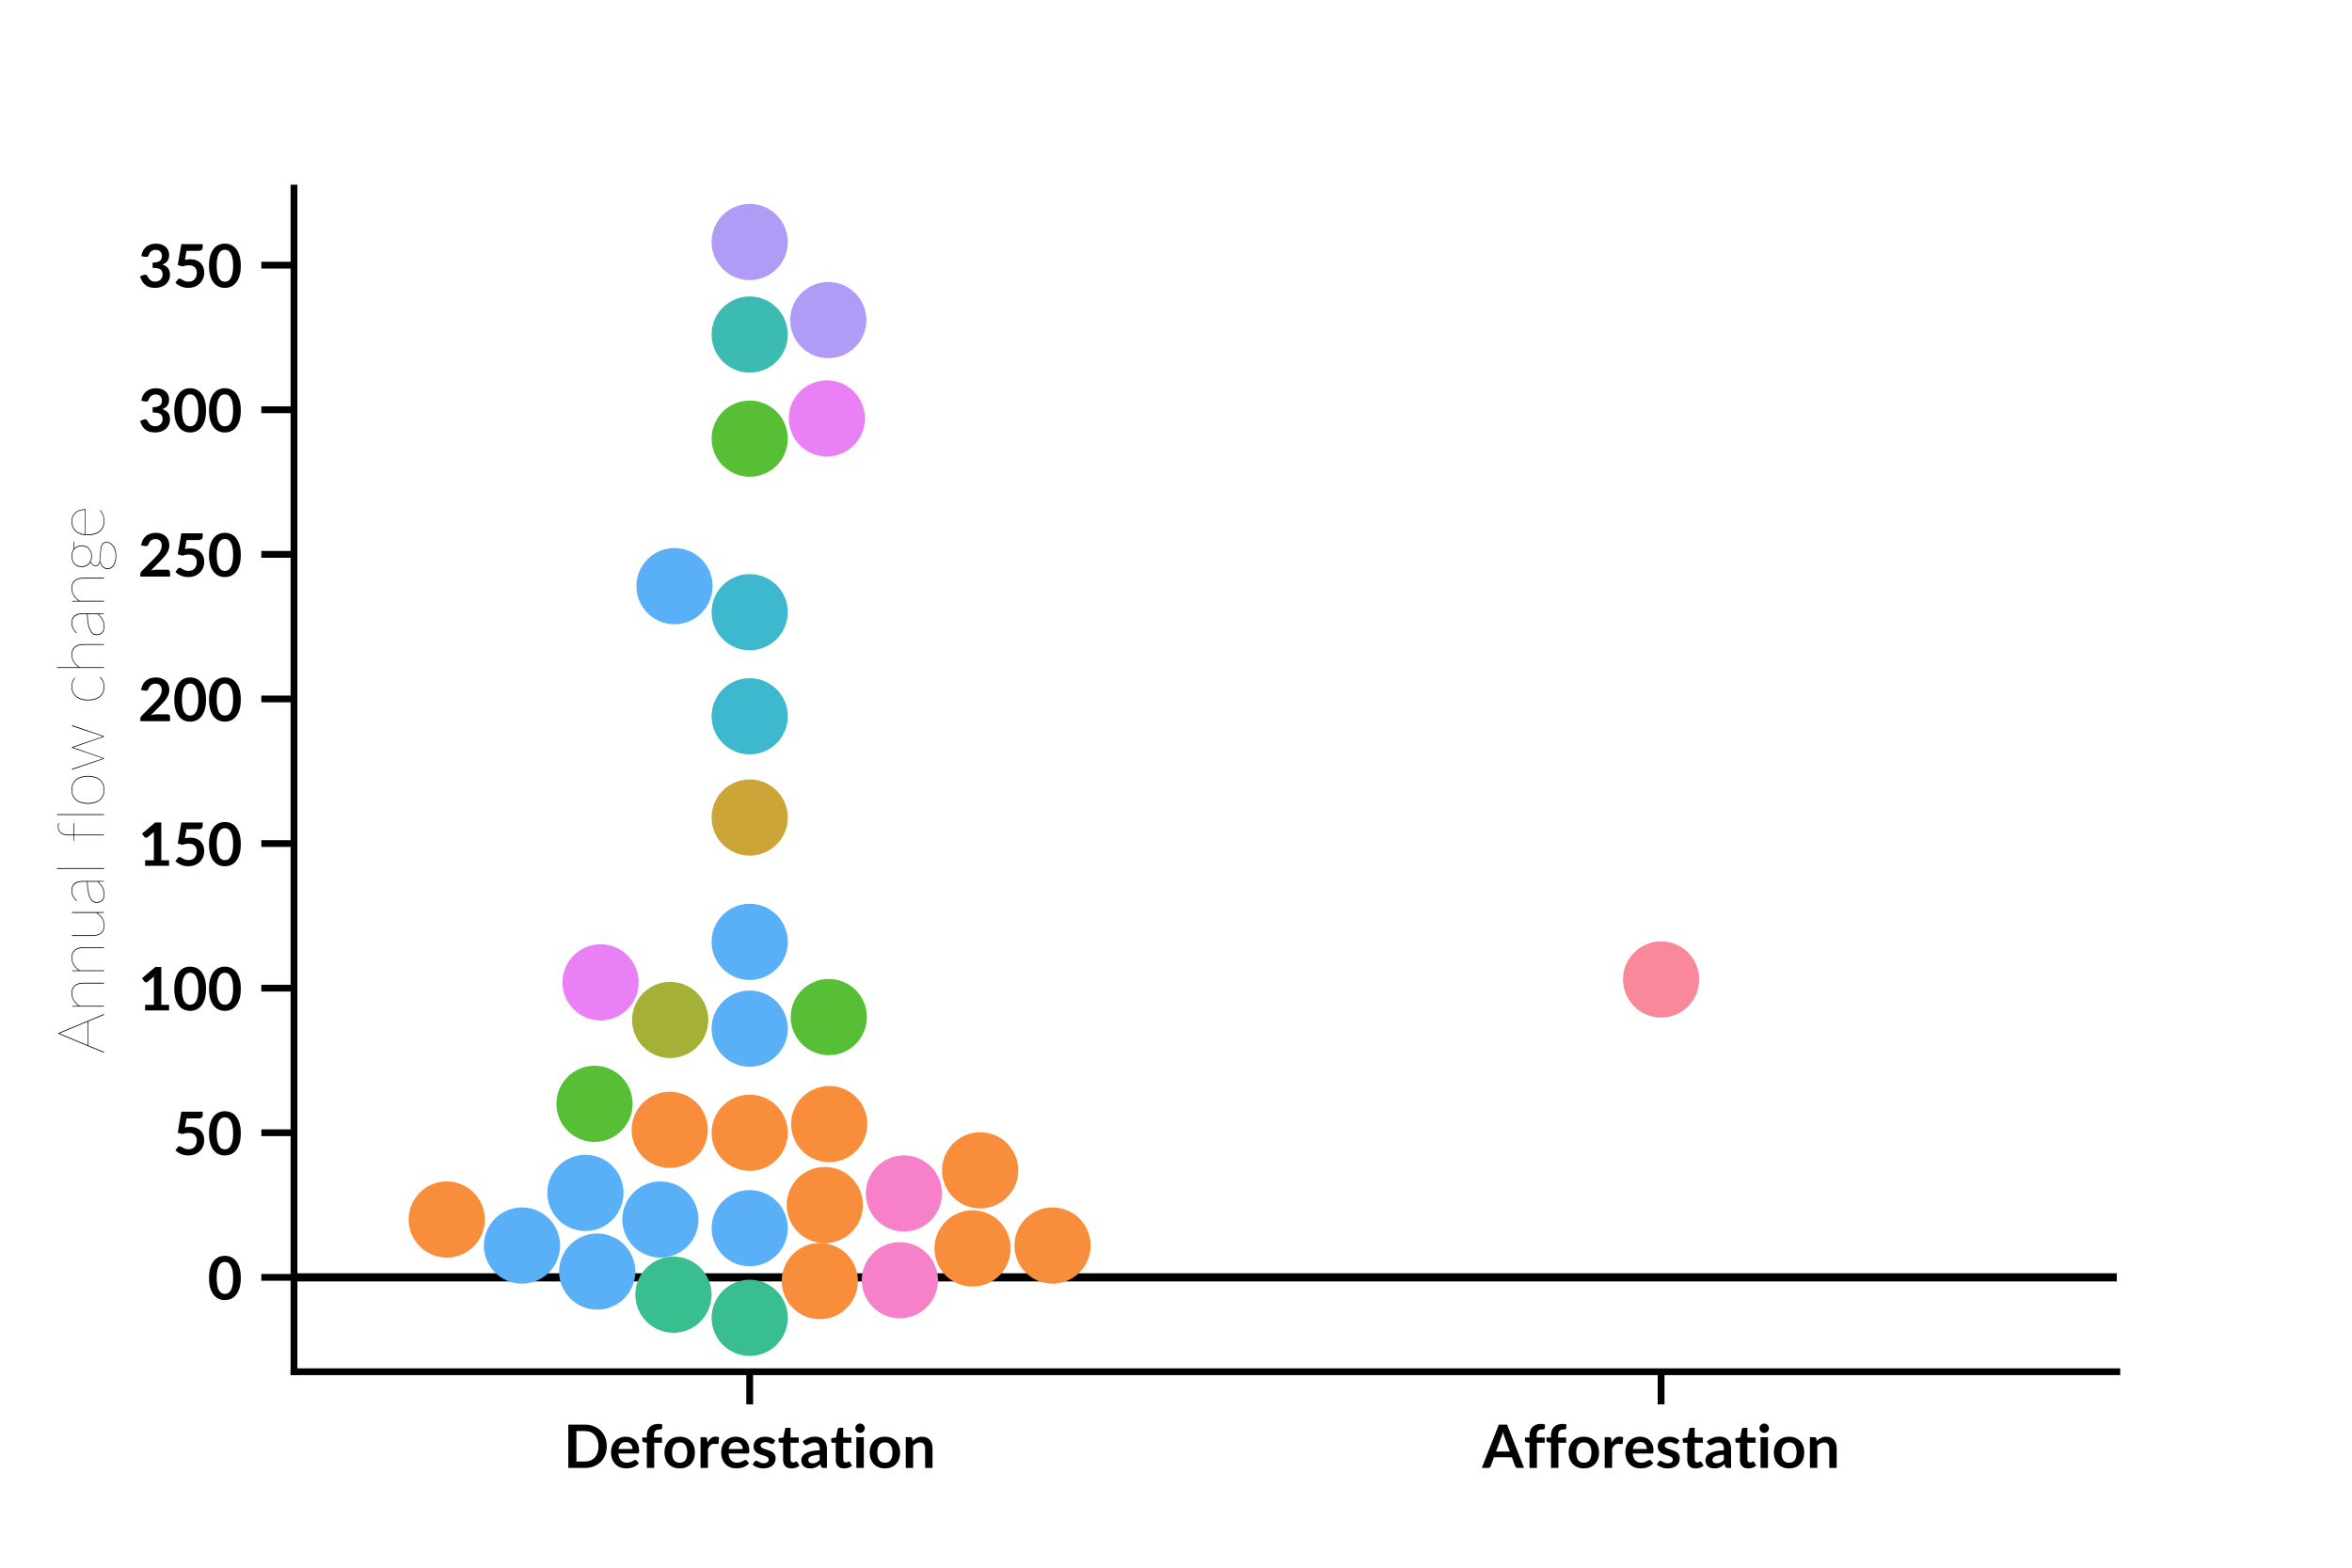 <?xml version="1.0" encoding="utf-8" standalone="no"?>
<!DOCTYPE svg PUBLIC "-//W3C//DTD SVG 1.1//EN"
  "http://www.w3.org/Graphics/SVG/1.1/DTD/svg11.dtd">
<!-- Created with matplotlib (http://matplotlib.org/) -->
<svg height="288pt" version="1.1" viewBox="0 0 432 288" width="432pt" xmlns="http://www.w3.org/2000/svg" xmlns:xlink="http://www.w3.org/1999/xlink">
 <defs>
  <style type="text/css">
*{stroke-linecap:butt;stroke-linejoin:round;}
  </style>
 </defs>
 <g id="figure_1">
  <g id="patch_1">
   <path d="M 0 288 
L 432 288 
L 432 0 
L 0 0 
z
" style="fill:#ffffff;"/>
  </g>
  <g id="axes_1">
   <g id="patch_2">
    <path d="M 54 252 
L 388.8 252 
L 388.8 34.56 
L 54 34.56 
z
" style="fill:#ffffff;"/>
   </g>
   <g id="PathCollection_1"/>
   <g id="PathCollection_2"/>
   <g id="PathCollection_3"/>
   <g id="PathCollection_4"/>
   <g id="PathCollection_5"/>
   <g id="PathCollection_6"/>
   <g id="PathCollection_7"/>
   <g id="PathCollection_8"/>
   <g id="PathCollection_9"/>
   <g id="PathCollection_10"/>
   <g id="PathCollection_11"/>
   <g id="PathCollection_12"/>
   <g id="matplotlib.axis_1">
    <g id="xtick_1">
     <g id="line2d_1">
      <defs>
       <path d="M 0 0 
L 0 6 
" id="m988a257291" style="stroke:#000000;stroke-width:1.25;"/>
      </defs>
      <g>
       <use style="stroke:#000000;stroke-width:1.25;" x="137.7" xlink:href="#m988a257291" y="252"/>
      </g>
     </g>
     <g id="text_1">
      <!-- Deforestation -->
      <defs>
       <path d="M 72.25 36.156 
Q 72.25 28.203 69.594 21.547 
Q 66.953 14.906 62.141 10.094 
Q 57.344 5.297 50.594 2.641 
Q 43.844 0 35.594 0 
L 8.047 0 
L 8.047 72.297 
L 35.594 72.297 
Q 43.844 72.297 50.594 69.625 
Q 57.344 66.953 62.141 62.172 
Q 66.953 57.406 69.594 50.75 
Q 72.25 44.094 72.25 36.156 
z
M 58.453 36.156 
Q 58.453 42.094 56.875 46.812 
Q 55.297 51.547 52.312 54.812 
Q 49.344 58.094 45.125 59.844 
Q 40.906 61.594 35.594 61.594 
L 21.547 61.594 
L 21.547 10.703 
L 35.594 10.703 
Q 40.906 10.703 45.125 12.453 
Q 49.344 14.203 52.312 17.469 
Q 55.297 20.75 56.875 25.469 
Q 58.453 30.203 58.453 36.156 
z
" id="Lato-Bold-44"/>
       <path d="M 27.953 52.094 
Q 32.797 52.094 36.891 50.547 
Q 41 49 43.953 46.016 
Q 46.906 43.047 48.578 38.719 
Q 50.25 34.406 50.25 28.844 
Q 50.25 26.047 49.641 25.062 
Q 49.047 24.094 47.344 24.094 
L 15.594 24.094 
Q 15.906 20.156 17 17.281 
Q 18.094 14.406 19.891 12.531 
Q 21.703 10.656 24.172 9.719 
Q 26.656 8.797 29.656 8.797 
Q 32.656 8.797 34.828 9.5 
Q 37 10.203 38.625 11.047 
Q 40.25 11.906 41.469 12.594 
Q 42.703 13.297 43.844 13.297 
Q 45.406 13.297 46.156 12.156 
L 49.703 7.656 
Q 47.656 5.25 45.094 3.625 
Q 42.547 2 39.766 1.016 
Q 37 0.047 34.125 -0.344 
Q 31.25 -0.75 28.547 -0.75 
Q 23.203 -0.75 18.594 1.016 
Q 14 2.797 10.594 6.266 
Q 7.203 9.75 5.25 14.875 
Q 3.297 20 3.297 26.75 
Q 3.297 32 5 36.625 
Q 6.703 41.25 9.875 44.672 
Q 13.047 48.094 17.625 50.094 
Q 22.203 52.094 27.953 52.094 
z
M 28.203 43.25 
Q 22.797 43.25 19.75 40.203 
Q 16.703 37.156 15.844 31.547 
L 39.156 31.547 
Q 39.156 33.953 38.469 36.078 
Q 37.797 38.203 36.438 39.797 
Q 35.094 41.406 33.016 42.328 
Q 30.953 43.25 28.203 43.25 
z
" id="Lato-Bold-65"/>
       <path d="M 9.703 0 
L 9.703 42 
L 5.25 42.703 
Q 3.797 43 2.922 43.719 
Q 2.047 44.453 2.047 45.797 
L 2.047 50.844 
L 9.703 50.844 
L 9.703 54.656 
Q 9.703 59.047 11.016 62.547 
Q 12.344 66.047 14.812 68.5 
Q 17.297 70.953 20.844 72.25 
Q 24.406 73.547 28.844 73.547 
Q 32.406 73.547 35.453 72.594 
L 35.203 66.406 
Q 35.156 65.703 34.797 65.266 
Q 34.453 64.844 33.875 64.625 
Q 33.297 64.406 32.547 64.328 
Q 31.797 64.25 30.953 64.25 
Q 28.75 64.25 27.016 63.766 
Q 25.297 63.297 24.094 62.125 
Q 22.906 60.953 22.281 59.016 
Q 21.656 57.094 21.656 54.25 
L 21.656 50.844 
L 35 50.844 
L 35 42.047 
L 22.047 42.047 
L 22.047 0 
z
" id="Lato-Bold-66"/>
       <path d="M 28.797 52.094 
Q 34.5 52.094 39.172 50.25 
Q 43.844 48.406 47.172 45 
Q 50.5 41.594 52.297 36.688 
Q 54.094 31.797 54.094 25.75 
Q 54.094 19.656 52.297 14.75 
Q 50.5 9.844 47.172 6.391 
Q 43.844 2.953 39.172 1.094 
Q 34.5 -0.75 28.797 -0.75 
Q 23.047 -0.75 18.344 1.094 
Q 13.656 2.953 10.328 6.391 
Q 7 9.844 5.172 14.75 
Q 3.344 19.656 3.344 25.75 
Q 3.344 31.797 5.172 36.688 
Q 7 41.594 10.328 45 
Q 13.656 48.406 18.344 50.25 
Q 23.047 52.094 28.797 52.094 
z
M 28.797 8.75 
Q 35.203 8.75 38.266 13.047 
Q 41.344 17.344 41.344 25.656 
Q 41.344 33.953 38.266 38.297 
Q 35.203 42.656 28.797 42.656 
Q 22.297 42.656 19.172 38.281 
Q 16.047 33.906 16.047 25.656 
Q 16.047 17.406 19.172 13.078 
Q 22.297 8.75 28.797 8.75 
z
" id="Lato-Bold-6f"/>
       <path d="M 6.094 0 
L 6.094 51.297 
L 13.344 51.297 
Q 15.25 51.297 16 50.625 
Q 16.75 49.953 17 48.203 
L 17.703 42.406 
Q 20.156 47 23.453 49.625 
Q 26.75 52.25 31.25 52.25 
Q 34.797 52.25 36.953 50.703 
L 36.156 41.453 
Q 35.906 40.547 35.422 40.172 
Q 34.953 39.797 34.156 39.797 
Q 33.406 39.797 31.922 40.047 
Q 30.453 40.297 29.047 40.297 
Q 27 40.297 25.391 39.688 
Q 23.797 39.094 22.516 37.969 
Q 21.25 36.844 20.266 35.25 
Q 19.297 33.656 18.453 31.594 
L 18.453 0 
z
" id="Lato-Bold-72"/>
       <path d="M 37.406 41.297 
Q 36.906 40.5 36.344 40.172 
Q 35.797 39.844 34.953 39.844 
Q 34.047 39.844 33.016 40.344 
Q 32 40.844 30.641 41.469 
Q 29.297 42.094 27.562 42.594 
Q 25.844 43.094 23.5 43.094 
Q 19.844 43.094 17.766 41.547 
Q 15.703 40 15.703 37.5 
Q 15.703 35.844 16.766 34.719 
Q 17.844 33.594 19.625 32.75 
Q 21.406 31.906 23.656 31.219 
Q 25.906 30.547 28.219 29.75 
Q 30.547 28.953 32.797 27.922 
Q 35.047 26.906 36.812 25.328 
Q 38.594 23.75 39.672 21.547 
Q 40.75 19.344 40.75 16.25 
Q 40.75 12.547 39.422 9.422 
Q 38.094 6.297 35.5 4.016 
Q 32.906 1.75 29.078 0.469 
Q 25.25 -0.797 20.25 -0.797 
Q 17.594 -0.797 15.062 -0.312 
Q 12.547 0.156 10.219 1 
Q 7.906 1.844 5.922 3 
Q 3.953 4.156 2.453 5.5 
L 5.297 10.203 
Q 5.844 11.047 6.594 11.5 
Q 7.344 11.953 8.5 11.953 
Q 9.656 11.953 10.672 11.297 
Q 11.703 10.656 13.047 9.906 
Q 14.406 9.156 16.219 8.5 
Q 18.047 7.844 20.844 7.844 
Q 23.047 7.844 24.625 8.375 
Q 26.203 8.906 27.219 9.75 
Q 28.25 10.594 28.719 11.719 
Q 29.203 12.844 29.203 14.047 
Q 29.203 15.844 28.125 17 
Q 27.047 18.156 25.266 19 
Q 23.5 19.844 21.219 20.516 
Q 18.953 21.203 16.578 22 
Q 14.203 22.797 11.922 23.875 
Q 9.656 24.953 7.875 26.594 
Q 6.094 28.25 5.016 30.641 
Q 3.953 33.047 3.953 36.453 
Q 3.953 39.594 5.203 42.438 
Q 6.453 45.297 8.875 47.422 
Q 11.297 49.547 14.922 50.812 
Q 18.547 52.094 23.297 52.094 
Q 28.594 52.094 32.938 50.344 
Q 37.297 48.594 40.203 45.75 
z
" id="Lato-Bold-73"/>
       <path d="M 23.203 -0.797 
Q 16.5 -0.797 12.922 2.969 
Q 9.344 6.75 9.344 13.406 
L 9.344 42.047 
L 4.094 42.047 
Q 3.094 42.047 2.391 42.688 
Q 1.703 43.344 1.703 44.656 
L 1.703 49.547 
L 9.953 50.906 
L 12.547 64.906 
Q 12.797 65.906 13.5 66.453 
Q 14.203 67 15.297 67 
L 21.703 67 
L 21.703 50.844 
L 35.406 50.844 
L 35.406 42.047 
L 21.703 42.047 
L 21.703 14.25 
Q 21.703 11.844 22.875 10.5 
Q 24.047 9.156 26.094 9.156 
Q 27.25 9.156 28.016 9.422 
Q 28.797 9.703 29.375 10 
Q 29.953 10.297 30.391 10.562 
Q 30.844 10.844 31.297 10.844 
Q 31.844 10.844 32.188 10.562 
Q 32.547 10.297 32.953 9.75 
L 36.656 3.75 
Q 33.953 1.5 30.453 0.344 
Q 26.953 -0.797 23.203 -0.797 
z
" id="Lato-Bold-74"/>
       <path d="M 39.656 0 
Q 37.906 0 36.953 0.516 
Q 36 1.047 35.453 2.656 
L 34.344 6.297 
Q 32.406 4.547 30.547 3.219 
Q 28.703 1.906 26.703 1 
Q 24.703 0.094 22.422 -0.344 
Q 20.156 -0.797 17.406 -0.797 
Q 14.156 -0.797 11.406 0.078 
Q 8.656 0.953 6.656 2.703 
Q 4.656 4.453 3.547 7.047 
Q 2.453 9.656 2.453 13.094 
Q 2.453 16 3.969 18.828 
Q 5.5 21.656 9.047 23.922 
Q 12.594 26.203 18.5 27.703 
Q 24.406 29.203 33.203 29.406 
L 33.203 32.406 
Q 33.203 37.547 31 40.016 
Q 28.797 42.5 24.656 42.5 
Q 21.656 42.5 19.672 41.797 
Q 17.703 41.094 16.203 40.219 
Q 14.703 39.344 13.469 38.641 
Q 12.25 37.953 10.75 37.953 
Q 9.453 37.953 8.547 38.625 
Q 7.656 39.297 7.094 40.203 
L 4.906 44.156 
Q 13.75 52.25 26.203 52.25 
Q 30.703 52.25 34.25 50.766 
Q 37.797 49.297 40.25 46.672 
Q 42.703 44.047 43.969 40.391 
Q 45.25 36.75 45.25 32.406 
L 45.25 0 
z
M 21.203 7.703 
Q 25 7.703 27.766 9.078 
Q 30.547 10.453 33.203 13.25 
L 33.203 21.906 
Q 27.797 21.656 24.172 20.969 
Q 20.547 20.297 18.344 19.25 
Q 16.156 18.203 15.203 16.797 
Q 14.25 15.406 14.25 13.75 
Q 14.25 10.5 16.172 9.094 
Q 18.094 7.703 21.203 7.703 
z
" id="Lato-Bold-61"/>
       <path d="M 18.906 51.297 
L 18.906 0 
L 6.5 0 
L 6.5 51.297 
z
M 20.594 66.25 
Q 20.594 64.656 19.938 63.25 
Q 19.297 61.844 18.219 60.797 
Q 17.156 59.75 15.703 59.125 
Q 14.25 58.5 12.594 58.5 
Q 11 58.5 9.578 59.125 
Q 8.156 59.75 7.094 60.797 
Q 6.047 61.844 5.422 63.25 
Q 4.797 64.656 4.797 66.25 
Q 4.797 67.906 5.422 69.344 
Q 6.047 70.797 7.094 71.844 
Q 8.156 72.906 9.578 73.531 
Q 11 74.156 12.594 74.156 
Q 14.25 74.156 15.703 73.531 
Q 17.156 72.906 18.219 71.844 
Q 19.297 70.797 19.938 69.344 
Q 20.594 67.906 20.594 66.25 
z
" id="Lato-Bold-69"/>
       <path d="M 6.094 0 
L 6.094 51.297 
L 13.656 51.297 
Q 16.047 51.297 16.797 49.047 
L 17.656 45 
Q 19.203 46.594 20.922 47.891 
Q 22.656 49.203 24.578 50.141 
Q 26.5 51.094 28.703 51.594 
Q 30.906 52.094 33.5 52.094 
Q 37.703 52.094 40.953 50.672 
Q 44.203 49.25 46.375 46.672 
Q 48.547 44.094 49.672 40.516 
Q 50.797 36.953 50.797 32.656 
L 50.797 0 
L 38.453 0 
L 38.453 32.656 
Q 38.453 37.344 36.297 39.922 
Q 34.156 42.5 29.75 42.5 
Q 26.547 42.5 23.75 41.047 
Q 20.953 39.594 18.453 37.094 
L 18.453 0 
z
" id="Lato-Bold-6e"/>
      </defs>
      <g transform="translate(103.501 269.673)scale(0.11 -0.11)">
       <use xlink:href="#Lato-Bold-44"/>
       <use x="76.05" xlink:href="#Lato-Bold-65"/>
       <use x="129.45" xlink:href="#Lato-Bold-66"/>
       <use x="165.284" xlink:href="#Lato-Bold-6f"/>
       <use x="222.734" xlink:href="#Lato-Bold-72"/>
       <use x="260.019" xlink:href="#Lato-Bold-65"/>
       <use x="313.419" xlink:href="#Lato-Bold-73"/>
       <use x="357.369" xlink:href="#Lato-Bold-74"/>
       <use x="394.569" xlink:href="#Lato-Bold-61"/>
       <use x="445.319" xlink:href="#Lato-Bold-74"/>
       <use x="482.519" xlink:href="#Lato-Bold-69"/>
       <use x="507.919" xlink:href="#Lato-Bold-6f"/>
       <use x="565.369" xlink:href="#Lato-Bold-6e"/>
      </g>
     </g>
    </g>
    <g id="xtick_2">
     <g id="line2d_2">
      <g>
       <use style="stroke:#000000;stroke-width:1.25;" x="305.1" xlink:href="#m988a257291" y="252"/>
      </g>
     </g>
     <g id="text_2">
      <!-- Afforestation -->
      <defs>
       <path d="M 70 0 
L 59.594 0 
Q 57.844 0 56.75 0.875 
Q 55.656 1.75 55.094 3.047 
L 49.703 17.797 
L 19.75 17.797 
L 14.344 3.047 
Q 13.953 1.906 12.797 0.953 
Q 11.656 0 9.953 0 
L -0.547 0 
L 27.906 72.297 
L 41.594 72.297 
z
M 23.203 27.297 
L 46.25 27.297 
L 37.453 51.344 
Q 36.797 52.953 36.094 55.125 
Q 35.406 57.297 34.703 59.844 
Q 34 57.297 33.328 55.094 
Q 32.656 52.906 32 51.25 
z
" id="Lato-Bold-41"/>
      </defs>
      <g transform="translate(272.231 269.673)scale(0.11 -0.11)">
       <use xlink:href="#Lato-Bold-41"/>
       <use x="69.419" xlink:href="#Lato-Bold-66"/>
       <use x="105.269" xlink:href="#Lato-Bold-66"/>
       <use x="141.103" xlink:href="#Lato-Bold-6f"/>
       <use x="198.553" xlink:href="#Lato-Bold-72"/>
       <use x="235.838" xlink:href="#Lato-Bold-65"/>
       <use x="289.238" xlink:href="#Lato-Bold-73"/>
       <use x="333.188" xlink:href="#Lato-Bold-74"/>
       <use x="370.388" xlink:href="#Lato-Bold-61"/>
       <use x="421.138" xlink:href="#Lato-Bold-74"/>
       <use x="458.338" xlink:href="#Lato-Bold-69"/>
       <use x="483.738" xlink:href="#Lato-Bold-6f"/>
       <use x="541.188" xlink:href="#Lato-Bold-6e"/>
      </g>
     </g>
    </g>
   </g>
   <g id="matplotlib.axis_2">
    <g id="ytick_1">
     <g id="line2d_3">
      <defs>
       <path d="M 0 0 
L -6 0 
" id="m9b98031f75" style="stroke:#000000;stroke-width:1.25;"/>
      </defs>
      <g>
       <use style="stroke:#000000;stroke-width:1.25;" x="54" xlink:href="#m9b98031f75" y="234.661"/>
      </g>
     </g>
     <g id="text_3">
      <!-- 0 -->
      <defs>
       <path d="M 55.5 36.156 
Q 55.5 26.703 53.469 19.719 
Q 51.453 12.75 47.875 8.203 
Q 44.297 3.656 39.422 1.422 
Q 34.547 -0.797 28.906 -0.797 
Q 23.25 -0.797 18.422 1.422 
Q 13.594 3.656 10.047 8.203 
Q 6.5 12.75 4.5 19.719 
Q 2.5 26.703 2.5 36.156 
Q 2.5 45.656 4.5 52.594 
Q 6.5 59.547 10.047 64.094 
Q 13.594 68.656 18.422 70.875 
Q 23.25 73.094 28.906 73.094 
Q 34.547 73.094 39.422 70.875 
Q 44.297 68.656 47.875 64.094 
Q 51.453 59.547 53.469 52.594 
Q 55.5 45.656 55.5 36.156 
z
M 42.75 36.156 
Q 42.75 44 41.594 49.141 
Q 40.453 54.297 38.516 57.344 
Q 36.594 60.406 34.094 61.625 
Q 31.594 62.844 28.906 62.844 
Q 26.25 62.844 23.766 61.625 
Q 21.297 60.406 19.391 57.344 
Q 17.5 54.297 16.375 49.141 
Q 15.25 44 15.25 36.156 
Q 15.25 28.297 16.375 23.141 
Q 17.5 18 19.391 14.953 
Q 21.297 11.906 23.766 10.672 
Q 26.25 9.453 28.906 9.453 
Q 31.594 9.453 34.094 10.672 
Q 36.594 11.906 38.516 14.953 
Q 40.453 18 41.594 23.141 
Q 42.75 28.297 42.75 36.156 
z
" id="Lato-Bold-30"/>
      </defs>
      <g transform="translate(38.12 238.748)scale(0.11 -0.11)">
       <use xlink:href="#Lato-Bold-30"/>
      </g>
     </g>
    </g>
    <g id="ytick_2">
     <g id="line2d_4">
      <g>
       <use style="stroke:#000000;stroke-width:1.25;" x="54" xlink:href="#m9b98031f75" y="208.097"/>
      </g>
     </g>
     <g id="text_4">
      <!-- 50 -->
      <defs>
       <path d="M 49.953 67.047 
Q 49.953 64.406 48.297 62.75 
Q 46.656 61.094 42.703 61.094 
L 22.844 61.094 
L 20.25 46 
Q 25.156 47 29.156 47 
Q 34.844 47 39.188 45.297 
Q 43.547 43.594 46.5 40.594 
Q 49.453 37.594 50.953 33.562 
Q 52.453 29.547 52.453 24.906 
Q 52.453 19.156 50.422 14.406 
Q 48.406 9.656 44.797 6.281 
Q 41.203 2.906 36.266 1.047 
Q 31.344 -0.797 25.547 -0.797 
Q 22.156 -0.797 19.094 -0.094 
Q 16.047 0.594 13.375 1.766 
Q 10.703 2.953 8.422 4.469 
Q 6.156 6 4.344 7.703 
L 8.156 12.953 
Q 9.344 14.656 11.297 14.656 
Q 12.547 14.656 13.844 13.844 
Q 15.156 13.047 16.828 12.094 
Q 18.5 11.156 20.766 10.344 
Q 23.047 9.547 26.25 9.547 
Q 29.656 9.547 32.25 10.641 
Q 34.844 11.75 36.562 13.719 
Q 38.297 15.703 39.172 18.422 
Q 40.047 21.156 40.047 24.344 
Q 40.047 30.25 36.625 33.578 
Q 33.203 36.906 26.5 36.906 
Q 21.344 36.906 15.953 35 
L 8.25 37.203 
L 14.25 72.297 
L 49.953 72.297 
z
" id="Lato-Bold-35"/>
      </defs>
      <g transform="translate(31.74 212.183)scale(0.11 -0.11)">
       <use xlink:href="#Lato-Bold-35"/>
       <use x="58" xlink:href="#Lato-Bold-30"/>
      </g>
     </g>
    </g>
    <g id="ytick_3">
     <g id="line2d_5">
      <g>
       <use style="stroke:#000000;stroke-width:1.25;" x="54" xlink:href="#m9b98031f75" y="181.533"/>
      </g>
     </g>
     <g id="text_5">
      <!-- 100 -->
      <defs>
       <path d="M 11.75 9.25 
L 26.406 9.25 
L 26.406 51.406 
Q 26.406 53.844 26.547 56.547 
L 16.156 47.844 
Q 15.25 47.156 14.375 46.969 
Q 13.5 46.797 12.719 46.938 
Q 11.953 47.094 11.344 47.469 
Q 10.75 47.844 10.453 48.297 
L 6.547 53.656 
L 28.594 72.406 
L 38.75 72.406 
L 38.75 9.25 
L 51.75 9.25 
L 51.75 0 
L 11.75 0 
z
" id="Lato-Bold-31"/>
      </defs>
      <g transform="translate(25.36 185.619)scale(0.11 -0.11)">
       <use xlink:href="#Lato-Bold-31"/>
       <use x="58" xlink:href="#Lato-Bold-30"/>
       <use x="116" xlink:href="#Lato-Bold-30"/>
      </g>
     </g>
    </g>
    <g id="ytick_4">
     <g id="line2d_6">
      <g>
       <use style="stroke:#000000;stroke-width:1.25;" x="54" xlink:href="#m9b98031f75" y="154.968"/>
      </g>
     </g>
     <g id="text_6">
      <!-- 150 -->
      <g transform="translate(25.36 159.055)scale(0.11 -0.11)">
       <use xlink:href="#Lato-Bold-31"/>
       <use x="58" xlink:href="#Lato-Bold-35"/>
       <use x="116" xlink:href="#Lato-Bold-30"/>
      </g>
     </g>
    </g>
    <g id="ytick_5">
     <g id="line2d_7">
      <g>
       <use style="stroke:#000000;stroke-width:1.25;" x="54" xlink:href="#m9b98031f75" y="128.404"/>
      </g>
     </g>
     <g id="text_7">
      <!-- 200 -->
      <defs>
       <path d="M 29.703 73.094 
Q 34.703 73.094 38.844 71.625 
Q 43 70.156 45.953 67.453 
Q 48.906 64.75 50.547 60.953 
Q 52.203 57.156 52.203 52.5 
Q 52.203 48.5 51.016 45.094 
Q 49.844 41.703 47.875 38.594 
Q 45.906 35.5 43.25 32.594 
Q 40.594 29.703 37.703 26.703 
L 21.344 10.047 
Q 23.75 10.75 26.078 11.125 
Q 28.406 11.5 30.5 11.5 
L 49.047 11.5 
Q 51.047 11.5 52.219 10.375 
Q 53.406 9.25 53.406 7.406 
L 53.406 0 
L 3.797 0 
L 3.797 4.094 
Q 3.797 5.344 4.312 6.719 
Q 4.844 8.094 6 9.203 
L 27.953 31.203 
Q 30.703 34 32.875 36.547 
Q 35.047 39.094 36.5 41.594 
Q 37.953 44.094 38.719 46.672 
Q 39.5 49.25 39.5 52.094 
Q 39.5 54.703 38.75 56.672 
Q 38 58.656 36.625 60 
Q 35.25 61.344 33.328 62.016 
Q 31.406 62.703 29 62.703 
Q 26.797 62.703 24.922 62.078 
Q 23.047 61.453 21.594 60.328 
Q 20.156 59.203 19.156 57.703 
Q 18.156 56.203 17.656 54.406 
Q 16.797 52.094 15.438 51.344 
Q 14.094 50.594 11.547 51 
L 5.047 52.156 
Q 5.797 57.344 7.938 61.266 
Q 10.094 65.203 13.312 67.828 
Q 16.547 70.453 20.719 71.766 
Q 24.906 73.094 29.703 73.094 
z
" id="Lato-Bold-32"/>
      </defs>
      <g transform="translate(25.36 132.49)scale(0.11 -0.11)">
       <use xlink:href="#Lato-Bold-32"/>
       <use x="58" xlink:href="#Lato-Bold-30"/>
       <use x="116" xlink:href="#Lato-Bold-30"/>
      </g>
     </g>
    </g>
    <g id="ytick_6">
     <g id="line2d_8">
      <g>
       <use style="stroke:#000000;stroke-width:1.25;" x="54" xlink:href="#m9b98031f75" y="101.84"/>
      </g>
     </g>
     <g id="text_8">
      <!-- 250 -->
      <g transform="translate(25.36 105.926)scale(0.11 -0.11)">
       <use xlink:href="#Lato-Bold-32"/>
       <use x="58" xlink:href="#Lato-Bold-35"/>
       <use x="116" xlink:href="#Lato-Bold-30"/>
      </g>
     </g>
    </g>
    <g id="ytick_7">
     <g id="line2d_9">
      <g>
       <use style="stroke:#000000;stroke-width:1.25;" x="54" xlink:href="#m9b98031f75" y="75.275"/>
      </g>
     </g>
     <g id="text_9">
      <!-- 300 -->
      <defs>
       <path d="M 30.047 73.094 
Q 35.047 73.094 39.062 71.672 
Q 43.094 70.25 45.938 67.719 
Q 48.797 65.203 50.312 61.797 
Q 51.844 58.406 51.844 54.453 
Q 51.844 51 51.062 48.375 
Q 50.297 45.75 48.812 43.797 
Q 47.344 41.844 45.219 40.5 
Q 43.094 39.156 40.406 38.25 
Q 46.906 36.203 50.094 32 
Q 53.297 27.797 53.297 21.453 
Q 53.297 16.047 51.297 11.891 
Q 49.297 7.75 45.891 4.922 
Q 42.5 2.094 38.016 0.641 
Q 33.547 -0.797 28.547 -0.797 
Q 23.094 -0.797 19.047 0.453 
Q 15 1.703 12 4.141 
Q 9 6.594 6.891 10.141 
Q 4.797 13.703 3.297 18.344 
L 8.75 20.594 
Q 10.906 21.5 12.781 21.078 
Q 14.656 20.656 15.5 19.047 
Q 16.406 17.297 17.469 15.594 
Q 18.547 13.906 20.047 12.578 
Q 21.547 11.25 23.562 10.422 
Q 25.594 9.594 28.406 9.594 
Q 31.547 9.594 33.891 10.625 
Q 36.25 11.656 37.828 13.297 
Q 39.406 14.953 40.172 16.969 
Q 40.953 19 40.953 21.047 
Q 40.953 23.656 40.391 25.781 
Q 39.844 27.906 38.094 29.406 
Q 36.344 30.906 33.062 31.75 
Q 29.797 32.594 24.297 32.594 
L 24.297 41.406 
Q 28.844 41.453 31.844 42.25 
Q 34.844 43.047 36.625 44.469 
Q 38.406 45.906 39.094 47.906 
Q 39.797 49.906 39.797 52.297 
Q 39.797 57.406 36.938 60.047 
Q 34.094 62.703 29.344 62.703 
Q 27.156 62.703 25.297 62.078 
Q 23.453 61.453 21.969 60.328 
Q 20.5 59.203 19.5 57.703 
Q 18.5 56.203 18 54.406 
Q 17.156 52.094 15.781 51.344 
Q 14.406 50.594 11.906 51 
L 5.406 52.156 
Q 6.156 57.344 8.297 61.266 
Q 10.453 65.203 13.672 67.828 
Q 16.906 70.453 21.078 71.766 
Q 25.25 73.094 30.047 73.094 
z
" id="Lato-Bold-33"/>
      </defs>
      <g transform="translate(25.36 79.362)scale(0.11 -0.11)">
       <use xlink:href="#Lato-Bold-33"/>
       <use x="58" xlink:href="#Lato-Bold-30"/>
       <use x="116" xlink:href="#Lato-Bold-30"/>
      </g>
     </g>
    </g>
    <g id="ytick_8">
     <g id="line2d_10">
      <g>
       <use style="stroke:#000000;stroke-width:1.25;" x="54" xlink:href="#m9b98031f75" y="48.711"/>
      </g>
     </g>
     <g id="text_10">
      <!-- 350 -->
      <g transform="translate(25.36 52.797)scale(0.11 -0.11)">
       <use xlink:href="#Lato-Bold-33"/>
       <use x="58" xlink:href="#Lato-Bold-35"/>
       <use x="116" xlink:href="#Lato-Bold-30"/>
      </g>
     </g>
    </g>
    <g id="text_11">
     <!-- Annual flow change -->
     <defs>
      <path d="M 61.547 0 
L 60.656 0 
Q 60.203 0 60.047 0.5 
L 50.297 23.906 
L 13.406 23.906 
L 3.656 0.5 
Q 3.5 0 2.953 0 
L 2.156 0 
L 31.344 70 
L 32.344 70 
z
M 13.797 24.906 
L 49.906 24.906 
L 32.656 66.297 
Q 32.406 66.844 32.203 67.312 
Q 32 67.797 31.844 68.344 
Q 31.656 67.797 31.469 67.312 
Q 31.297 66.844 31.047 66.297 
z
" id="Lato-Hairline-41"/>
      <path d="M 9.203 0 
L 9.203 49 
L 9.5 49 
Q 10.203 49 10.203 48.203 
L 10.344 38.75 
Q 12.047 41.25 14.172 43.297 
Q 16.297 45.344 18.75 46.797 
Q 21.203 48.25 23.891 49.016 
Q 26.594 49.797 29.5 49.797 
Q 37.656 49.797 41.672 44.938 
Q 45.703 40.094 45.703 31.406 
L 45.703 0 
L 44.5 0 
L 44.5 31.406 
Q 44.5 35.5 43.594 38.719 
Q 42.703 41.953 40.828 44.203 
Q 38.953 46.453 36.125 47.625 
Q 33.297 48.797 29.5 48.797 
Q 23.75 48.797 18.891 45.719 
Q 14.047 42.656 10.406 37.25 
L 10.406 0 
z
" id="Lato-Hairline-6e"/>
      <path d="M 9.844 49 
L 9.844 17.594 
Q 9.844 13.5 10.75 10.266 
Q 11.656 7.047 13.531 4.797 
Q 15.406 2.547 18.203 1.375 
Q 21 0.203 24.844 0.203 
Q 30.594 0.203 35.422 3.25 
Q 40.25 6.297 43.953 11.703 
L 43.953 49 
L 45.156 49 
L 45.156 0 
L 44.844 0 
Q 44.156 0 44.156 0.797 
L 43.953 10.203 
Q 42.203 7.703 40.094 5.641 
Q 38 3.594 35.547 2.172 
Q 33.094 0.75 30.391 -0.016 
Q 27.703 -0.797 24.844 -0.797 
Q 16.656 -0.797 12.656 4.047 
Q 8.656 8.906 8.656 17.594 
L 8.656 49 
z
" id="Lato-Hairline-75"/>
      <path d="M 38.406 0 
Q 37.703 0 37.703 0.797 
L 37.406 8.75 
Q 35.297 6.547 33.188 4.766 
Q 31.094 3 28.75 1.766 
Q 26.406 0.547 23.703 -0.125 
Q 21 -0.797 17.703 -0.797 
Q 15.5 -0.797 13.25 -0.125 
Q 11 0.547 9.203 2.016 
Q 7.406 3.5 6.25 5.828 
Q 5.094 8.156 5.094 11.5 
Q 5.094 14.797 7.047 17.422 
Q 9 20.047 12.969 21.891 
Q 16.953 23.75 23.016 24.828 
Q 29.094 25.906 37.406 26.094 
L 37.406 32.406 
Q 37.406 36.25 36.547 39.297 
Q 35.703 42.344 34.047 44.438 
Q 32.406 46.547 29.906 47.672 
Q 27.406 48.797 24.094 48.797 
Q 21.5 48.797 19.391 48.25 
Q 17.297 47.703 15.641 46.891 
Q 14 46.094 12.766 45.141 
Q 11.547 44.203 10.641 43.391 
Q 9.75 42.594 9.203 42.047 
Q 8.656 41.5 8.406 41.5 
Q 8.203 41.5 7.906 41.797 
L 7.703 42 
Q 11.297 45.797 15.141 47.797 
Q 19 49.797 24.094 49.797 
Q 27.844 49.797 30.562 48.594 
Q 33.297 47.406 35.094 45.156 
Q 36.906 42.906 37.75 39.672 
Q 38.594 36.453 38.594 32.406 
L 38.594 0 
z
M 17.703 0.203 
Q 21.156 0.203 23.953 1 
Q 26.75 1.797 29.094 3.141 
Q 31.453 4.5 33.469 6.266 
Q 35.5 8.047 37.406 10 
L 37.406 25.094 
Q 21.656 24.594 13.969 21.172 
Q 6.297 17.75 6.297 11.5 
Q 6.297 8.547 7.266 6.422 
Q 8.25 4.297 9.844 2.922 
Q 11.453 1.547 13.5 0.875 
Q 15.547 0.203 17.703 0.203 
z
" id="Lato-Hairline-61"/>
      <path d="M 11 72 
L 11 0 
L 9.797 0 
L 9.797 72 
z
" id="Lato-Hairline-6c"/>
      <path id="Lato-Hairline-20"/>
      <path d="M 11.844 0 
L 11.844 45.906 
L 3.656 46.094 
Q 3.047 46.094 3.047 46.5 
L 3.047 46.906 
L 11.844 46.906 
L 11.844 54.406 
Q 11.844 58.594 12.844 61.672 
Q 13.844 64.75 15.594 66.75 
Q 17.344 68.75 19.797 69.719 
Q 22.25 70.703 25.203 70.703 
Q 26.656 70.703 28.203 70.422 
Q 29.75 70.156 30.797 69.594 
L 30.703 69.203 
Q 30.594 68.844 30.297 68.891 
Q 30 68.953 29.375 69.125 
Q 28.75 69.297 27.719 69.5 
Q 26.703 69.703 25.203 69.703 
Q 22.594 69.703 20.375 68.875 
Q 18.156 68.047 16.531 66.219 
Q 14.906 64.406 13.969 61.469 
Q 13.047 58.547 13.047 54.406 
L 13.047 46.906 
L 30.5 46.906 
L 30.5 45.906 
L 13.047 45.906 
L 13.047 0 
z
" id="Lato-Hairline-66"/>
      <path d="M 27.5 49.797 
Q 32.656 49.797 36.656 47.969 
Q 40.656 46.156 43.375 42.844 
Q 46.094 39.547 47.5 34.875 
Q 48.906 30.203 48.906 24.5 
Q 48.906 18.797 47.5 14.172 
Q 46.094 9.547 43.375 6.25 
Q 40.656 2.953 36.656 1.172 
Q 32.656 -0.594 27.5 -0.594 
Q 22.297 -0.594 18.312 1.172 
Q 14.344 2.953 11.625 6.25 
Q 8.906 9.547 7.5 14.172 
Q 6.094 18.797 6.094 24.5 
Q 6.094 30.203 7.5 34.875 
Q 8.906 39.547 11.625 42.844 
Q 14.344 46.156 18.312 47.969 
Q 22.297 49.797 27.5 49.797 
z
M 27.5 0.406 
Q 32.5 0.406 36.297 2.156 
Q 40.094 3.906 42.625 7.047 
Q 45.156 10.203 46.422 14.641 
Q 47.703 19.094 47.703 24.5 
Q 47.703 29.906 46.422 34.375 
Q 45.156 38.844 42.625 42.047 
Q 40.094 45.25 36.297 47.016 
Q 32.5 48.797 27.5 48.797 
Q 22.453 48.797 18.672 47.016 
Q 14.906 45.25 12.375 42.047 
Q 9.844 38.844 8.562 34.375 
Q 7.297 29.906 7.297 24.5 
Q 7.297 19.094 8.562 14.641 
Q 9.844 10.203 12.375 7.047 
Q 14.906 3.906 18.672 2.156 
Q 22.453 0.406 27.5 0.406 
z
" id="Lato-Hairline-6f"/>
      <path d="M 3.25 49 
L 3.953 49 
Q 4.344 49 4.547 48.766 
Q 4.75 48.547 4.844 48.297 
L 19.844 3.406 
Q 20.047 2.844 20.219 2.344 
Q 20.406 1.844 20.5 1.297 
Q 20.703 2.297 21.156 3.406 
L 36.75 48.797 
Q 36.906 49.297 37.25 49.297 
L 37.547 49.297 
Q 37.906 49.297 38.047 48.797 
L 53.547 3.406 
Q 53.75 2.844 53.891 2.391 
Q 54.047 1.953 54.156 1.406 
Q 54.25 1.953 54.453 2.391 
Q 54.656 2.844 54.844 3.406 
L 69.844 48.297 
Q 70.203 49 70.75 49 
L 71.453 49 
L 54.656 0 
L 54.156 0 
Q 53.703 0 53.547 0.5 
L 37.844 46.094 
Q 37.547 46.906 37.406 47.5 
Q 37.297 47.156 37.172 46.828 
Q 37.047 46.5 36.953 46.094 
L 21.047 0.5 
Q 20.906 0 20.547 0 
L 20.047 0 
z
" id="Lato-Hairline-77"/>
      <path d="M 41.094 44.406 
Q 40.906 44.203 40.703 44.203 
Q 40.406 44.203 39.578 44.922 
Q 38.75 45.656 37.172 46.5 
Q 35.594 47.344 33.219 48.062 
Q 30.844 48.797 27.5 48.797 
Q 22.75 48.797 19 47.094 
Q 15.25 45.406 12.641 42.25 
Q 10.047 39.094 8.672 34.594 
Q 7.297 30.094 7.297 24.5 
Q 7.297 18.703 8.672 14.219 
Q 10.047 9.75 12.594 6.672 
Q 15.156 3.594 18.719 2 
Q 22.297 0.406 26.703 0.406 
Q 30.594 0.406 33.297 1.297 
Q 36 2.203 37.75 3.297 
Q 39.5 4.406 40.391 5.297 
Q 41.297 6.203 41.594 6.203 
Q 41.797 6.203 42 6 
L 42.203 5.797 
Q 41.453 4.703 40 3.578 
Q 38.547 2.453 36.547 1.516 
Q 34.547 0.594 32.047 0 
Q 29.547 -0.594 26.703 -0.594 
Q 21.953 -0.594 18.141 1.094 
Q 14.344 2.797 11.672 6.016 
Q 9 9.25 7.547 13.891 
Q 6.094 18.547 6.094 24.5 
Q 6.094 30.203 7.547 34.875 
Q 9 39.547 11.75 42.844 
Q 14.5 46.156 18.469 47.969 
Q 22.453 49.797 27.5 49.797 
Q 31.953 49.797 35.422 48.375 
Q 38.906 46.953 41.406 44.703 
z
" id="Lato-Hairline-63"/>
      <path d="M 9.203 0 
L 9.203 72 
L 10.406 72 
L 10.406 38.797 
Q 12.094 41.297 14.219 43.312 
Q 16.344 45.344 18.797 46.797 
Q 21.25 48.25 23.953 49.016 
Q 26.656 49.797 29.5 49.797 
Q 37.656 49.797 41.672 44.938 
Q 45.703 40.094 45.703 31.406 
L 45.703 0 
L 44.5 0 
L 44.5 31.406 
Q 44.5 35.5 43.594 38.719 
Q 42.703 41.953 40.828 44.203 
Q 38.953 46.453 36.125 47.625 
Q 33.297 48.797 29.5 48.797 
Q 23.75 48.797 18.891 45.719 
Q 14.047 42.656 10.406 37.25 
L 10.406 0 
z
" id="Lato-Hairline-68"/>
      <path d="M 24.297 49.797 
Q 27.547 49.797 30.219 48.938 
Q 32.906 48.094 35 46.594 
L 46.906 46.594 
L 46.906 46.406 
Q 46.906 46.094 46.656 45.891 
Q 46.406 45.703 46.094 45.703 
L 36.297 45.5 
Q 38.547 43.406 39.719 40.547 
Q 40.906 37.703 40.906 34.203 
Q 40.906 30.703 39.719 27.828 
Q 38.547 24.953 36.375 22.891 
Q 34.203 20.844 31.141 19.719 
Q 28.094 18.594 24.297 18.594 
Q 19.406 18.594 15.703 20.453 
Q 14.453 19.75 13.391 18.844 
Q 12.344 17.953 11.594 16.953 
Q 10.844 15.953 10.422 14.891 
Q 10 13.844 10 12.906 
Q 10 10.406 11.547 9.078 
Q 13.094 7.75 15.641 7.094 
Q 18.203 6.453 21.453 6.266 
Q 24.703 6.094 28.094 5.938 
Q 31.5 5.797 34.75 5.438 
Q 38 5.094 40.547 4.062 
Q 43.094 3.047 44.641 1.172 
Q 46.203 -0.703 46.203 -3.906 
Q 46.203 -6.844 44.672 -9.516 
Q 43.156 -12.203 40.375 -14.266 
Q 37.594 -16.344 33.672 -17.562 
Q 29.75 -18.797 24.906 -18.797 
Q 19.953 -18.797 16.141 -17.75 
Q 12.344 -16.703 9.75 -14.891 
Q 7.156 -13.094 5.828 -10.688 
Q 4.5 -8.297 4.5 -5.594 
Q 4.5 -1.406 7.344 1.625 
Q 10.203 4.656 15.047 6.297 
Q 12.25 7 10.578 8.516 
Q 8.906 10.047 8.906 12.906 
Q 8.906 13.906 9.328 15 
Q 9.75 16.094 10.5 17.172 
Q 11.25 18.25 12.328 19.219 
Q 13.406 20.203 14.75 20.953 
Q 11.344 22.953 9.516 26.344 
Q 7.703 29.75 7.703 34.203 
Q 7.703 37.656 8.844 40.531 
Q 10 43.406 12.172 45.453 
Q 14.344 47.5 17.391 48.641 
Q 20.453 49.797 24.297 49.797 
z
M 45.094 -3.906 
Q 45.094 -1.094 43.719 0.578 
Q 42.344 2.25 40.047 3.172 
Q 37.75 4.094 34.797 4.438 
Q 31.844 4.797 28.641 4.969 
Q 25.453 5.156 22.297 5.297 
Q 19.156 5.453 16.5 5.953 
Q 14.156 5.094 12.156 4 
Q 10.156 2.906 8.719 1.453 
Q 7.297 0 6.5 -1.75 
Q 5.703 -3.5 5.703 -5.594 
Q 5.703 -8.156 7.047 -10.375 
Q 8.406 -12.594 10.875 -14.25 
Q 13.344 -15.906 16.891 -16.844 
Q 20.453 -17.797 24.906 -17.797 
Q 28.844 -17.797 32.5 -16.766 
Q 36.156 -15.75 38.953 -13.922 
Q 41.75 -12.094 43.422 -9.547 
Q 45.094 -7 45.094 -3.906 
z
M 24.297 19.594 
Q 27.953 19.594 30.797 20.641 
Q 33.656 21.703 35.625 23.625 
Q 37.594 25.547 38.641 28.25 
Q 39.703 30.953 39.703 34.203 
Q 39.703 37.453 38.625 40.141 
Q 37.547 42.844 35.547 44.766 
Q 33.547 46.703 30.688 47.75 
Q 27.844 48.797 24.297 48.797 
Q 20.75 48.797 17.891 47.75 
Q 15.047 46.703 13.047 44.766 
Q 11.047 42.844 9.969 40.141 
Q 8.906 37.453 8.906 34.203 
Q 8.906 30.953 9.969 28.25 
Q 11.047 25.547 13.047 23.625 
Q 15.047 21.703 17.891 20.641 
Q 20.75 19.594 24.297 19.594 
z
" id="Lato-Hairline-67"/>
      <path d="M 27.5 49.797 
Q 31.344 49.797 34.75 48.422 
Q 38.156 47.047 40.672 44.344 
Q 43.203 41.656 44.641 37.719 
Q 46.094 33.797 46.094 28.703 
Q 46.094 28.453 45.922 28.328 
Q 45.75 28.203 45.5 28.203 
L 7.406 28.203 
Q 7.297 27.5 7.297 26.844 
Q 7.297 26.203 7.297 25.5 
Q 7.297 19.406 8.75 14.719 
Q 10.203 10.047 12.875 6.875 
Q 15.547 3.703 19.312 2.047 
Q 23.094 0.406 27.703 0.406 
Q 31.797 0.406 34.797 1.297 
Q 37.797 2.203 39.797 3.297 
Q 41.797 4.406 42.844 5.297 
Q 43.906 6.203 44.094 6.203 
Q 44.297 6.203 44.5 6 
L 44.703 5.797 
Q 43.844 4.75 42.172 3.625 
Q 40.5 2.5 38.219 1.547 
Q 35.953 0.594 33.25 0 
Q 30.547 -0.594 27.703 -0.594 
Q 22.656 -0.594 18.656 1.172 
Q 14.656 2.953 11.875 6.297 
Q 9.094 9.656 7.594 14.5 
Q 6.094 19.344 6.094 25.5 
Q 6.094 30.906 7.547 35.375 
Q 9 39.844 11.75 43.047 
Q 14.5 46.25 18.469 48.016 
Q 22.453 49.797 27.5 49.797 
z
M 27.5 48.797 
Q 23.094 48.797 19.562 47.375 
Q 16.047 45.953 13.5 43.375 
Q 10.953 40.797 9.422 37.141 
Q 7.906 33.5 7.453 29.094 
L 45 29.094 
Q 45 33.844 43.641 37.516 
Q 42.297 41.203 39.922 43.703 
Q 37.547 46.203 34.344 47.5 
Q 31.156 48.797 27.5 48.797 
z
" id="Lato-Hairline-65"/>
     </defs>
     <g transform="translate(19.104 193.671)rotate(-90)scale(0.12 -0.12)">
      <use xlink:href="#Lato-Hairline-41"/>
      <use x="63.7" xlink:href="#Lato-Hairline-6e"/>
      <use x="118.05" xlink:href="#Lato-Hairline-6e"/>
      <use x="172.4" xlink:href="#Lato-Hairline-75"/>
      <use x="226.65" xlink:href="#Lato-Hairline-61"/>
      <use x="273.95" xlink:href="#Lato-Hairline-6c"/>
      <use x="294.75" xlink:href="#Lato-Hairline-20"/>
      <use x="323.25" xlink:href="#Lato-Hairline-66"/>
      <use x="356.45" xlink:href="#Lato-Hairline-6c"/>
      <use x="377.25" xlink:href="#Lato-Hairline-6f"/>
      <use x="432.3" xlink:href="#Lato-Hairline-77"/>
      <use x="506.969" xlink:href="#Lato-Hairline-20"/>
      <use x="535.469" xlink:href="#Lato-Hairline-63"/>
      <use x="582.119" xlink:href="#Lato-Hairline-68"/>
      <use x="636.469" xlink:href="#Lato-Hairline-61"/>
      <use x="683.769" xlink:href="#Lato-Hairline-6e"/>
      <use x="738.119" xlink:href="#Lato-Hairline-67"/>
      <use x="788.319" xlink:href="#Lato-Hairline-65"/>
     </g>
    </g>
   </g>
   <g id="LineCollection_1">
    <path clip-path="url(#pf409bfcc07)" d="M -1 234.661 
L 433 234.661 
" style="fill:none;stroke:#000000;stroke-width:1.5;"/>
   </g>
   <g id="patch_3">
    <path d="M 54 252 
L 54 34.56 
" style="fill:none;stroke:#000000;stroke-linecap:square;stroke-linejoin:miter;stroke-width:1.25;"/>
   </g>
   <g id="patch_4">
    <path d="M 54 252 
L 388.8 252 
" style="fill:none;stroke:#000000;stroke-linecap:square;stroke-linejoin:miter;stroke-width:1.25;"/>
   </g>
   <g id="PathCollection_13">
    <defs>
     <path d="M 0 7 
C 1.856 7 3.637 6.262 4.95 4.95 
C 6.262 3.637 7 1.856 7 0 
C 7 -1.856 6.262 -3.637 4.95 -4.95 
C 3.637 -6.262 1.856 -7 0 -7 
C -1.856 -7 -3.637 -6.262 -4.95 -4.95 
C -6.262 -3.637 -7 -1.856 -7 0 
C -7 1.856 -6.262 3.637 -4.95 4.95 
C -3.637 6.262 -1.856 7 0 7 
z
" id="C0_0_5dc7105f52"/>
    </defs>
    <g clip-path="url(#pf409bfcc07)">
     <use style="fill:#39be8f;" x="137.7" xlink:href="#C0_0_5dc7105f52" y="242.099"/>
    </g>
    <g clip-path="url(#pf409bfcc07)">
     <use style="fill:#39be8f;" x="123.694" xlink:href="#C0_0_5dc7105f52" y="237.849"/>
    </g>
    <g clip-path="url(#pf409bfcc07)">
     <use style="fill:#f88e3b;" x="150.58" xlink:href="#C0_0_5dc7105f52" y="235.352"/>
    </g>
    <g clip-path="url(#pf409bfcc07)">
     <use style="fill:#f781c9;" x="165.279" xlink:href="#C0_0_5dc7105f52" y="235.193"/>
    </g>
    <g clip-path="url(#pf409bfcc07)">
     <use style="fill:#59b0f6;" x="109.688" xlink:href="#C0_0_5dc7105f52" y="233.599"/>
    </g>
    <g clip-path="url(#pf409bfcc07)">
     <use style="fill:#f88e3b;" x="178.637" xlink:href="#C0_0_5dc7105f52" y="229.348"/>
    </g>
    <g clip-path="url(#pf409bfcc07)">
     <use style="fill:#59b0f6;" x="95.872" xlink:href="#C0_0_5dc7105f52" y="228.817"/>
    </g>
    <g clip-path="url(#pf409bfcc07)">
     <use style="fill:#f88e3b;" x="193.327" xlink:href="#C0_0_5dc7105f52" y="228.817"/>
    </g>
    <g clip-path="url(#pf409bfcc07)">
     <use style="fill:#59b0f6;" x="137.7" xlink:href="#C0_0_5dc7105f52" y="225.629"/>
    </g>
    <g clip-path="url(#pf409bfcc07)">
     <use style="fill:#59b0f6;" x="121.302" xlink:href="#C0_0_5dc7105f52" y="224.036"/>
    </g>
    <g clip-path="url(#pf409bfcc07)">
     <use style="fill:#f88e3b;" x="82.056" xlink:href="#C0_0_5dc7105f52" y="224.036"/>
    </g>
    <g clip-path="url(#pf409bfcc07)">
     <use style="fill:#f88e3b;" x="151.495" xlink:href="#C0_0_5dc7105f52" y="221.379"/>
    </g>
    <g clip-path="url(#pf409bfcc07)">
     <use style="fill:#f781c9;" x="166.025" xlink:href="#C0_0_5dc7105f52" y="219.254"/>
    </g>
    <g clip-path="url(#pf409bfcc07)">
     <use style="fill:#59b0f6;" x="107.527" xlink:href="#C0_0_5dc7105f52" y="219.148"/>
    </g>
    <g clip-path="url(#pf409bfcc07)">
     <use style="fill:#f88e3b;" x="180.031" xlink:href="#C0_0_5dc7105f52" y="215.004"/>
    </g>
    <g clip-path="url(#pf409bfcc07)">
     <use style="fill:#f88e3b;" x="137.7" xlink:href="#C0_0_5dc7105f52" y="208.097"/>
    </g>
    <g clip-path="url(#pf409bfcc07)">
     <use style="fill:#f88e3b;" x="123.011" xlink:href="#C0_0_5dc7105f52" y="207.566"/>
    </g>
    <g clip-path="url(#pf409bfcc07)">
     <use style="fill:#f88e3b;" x="152.304" xlink:href="#C0_0_5dc7105f52" y="206.503"/>
    </g>
    <g clip-path="url(#pf409bfcc07)">
     <use style="fill:#57bf36;" x="109.195" xlink:href="#C0_0_5dc7105f52" y="202.784"/>
    </g>
    <g clip-path="url(#pf409bfcc07)">
     <use style="fill:#59b0f6;" x="137.7" xlink:href="#C0_0_5dc7105f52" y="188.971"/>
    </g>
    <g clip-path="url(#pf409bfcc07)">
     <use style="fill:#a4b136;" x="123.096" xlink:href="#C0_0_5dc7105f52" y="187.377"/>
    </g>
    <g clip-path="url(#pf409bfcc07)">
     <use style="fill:#57bf36;" x="152.23" xlink:href="#C0_0_5dc7105f52" y="186.845"/>
    </g>
    <g clip-path="url(#pf409bfcc07)">
     <use style="fill:#ea80f6;" x="110.309" xlink:href="#C0_0_5dc7105f52" y="180.47"/>
    </g>
    <g clip-path="url(#pf409bfcc07)">
     <use style="fill:#59b0f6;" x="137.7" xlink:href="#C0_0_5dc7105f52" y="173.032"/>
    </g>
    <g clip-path="url(#pf409bfcc07)">
     <use style="fill:#cba537;" x="137.7" xlink:href="#C0_0_5dc7105f52" y="150.187"/>
    </g>
    <g clip-path="url(#pf409bfcc07)">
     <use style="fill:#3db8cf;" x="137.7" xlink:href="#C0_0_5dc7105f52" y="131.592"/>
    </g>
    <g clip-path="url(#pf409bfcc07)">
     <use style="fill:#3db8cf;" x="137.7" xlink:href="#C0_0_5dc7105f52" y="112.465"/>
    </g>
    <g clip-path="url(#pf409bfcc07)">
     <use style="fill:#59b0f6;" x="123.884" xlink:href="#C0_0_5dc7105f52" y="107.684"/>
    </g>
    <g clip-path="url(#pf409bfcc07)">
     <use style="fill:#57bf36;" x="137.7" xlink:href="#C0_0_5dc7105f52" y="80.588"/>
    </g>
    <g clip-path="url(#pf409bfcc07)">
     <use style="fill:#ea80f6;" x="151.872" xlink:href="#C0_0_5dc7105f52" y="76.869"/>
    </g>
    <g clip-path="url(#pf409bfcc07)">
     <use style="fill:#3bbbb2;" x="137.7" xlink:href="#C0_0_5dc7105f52" y="61.462"/>
    </g>
    <g clip-path="url(#pf409bfcc07)">
     <use style="fill:#b09cf6;" x="152.133" xlink:href="#C0_0_5dc7105f52" y="58.805"/>
    </g>
    <g clip-path="url(#pf409bfcc07)">
     <use style="fill:#b09cf6;" x="137.7" xlink:href="#C0_0_5dc7105f52" y="44.461"/>
    </g>
   </g>
   <g id="PathCollection_14">
    <defs>
     <path d="M 0 7 
C 1.856 7 3.637 6.262 4.95 4.95 
C 6.262 3.637 7 1.856 7 0 
C 7 -1.856 6.262 -3.637 4.95 -4.95 
C 3.637 -6.262 1.856 -7 0 -7 
C -1.856 -7 -3.637 -6.262 -4.95 -4.95 
C -6.262 -3.637 -7 -1.856 -7 0 
C -7 1.856 -6.262 3.637 -4.95 4.95 
C -3.637 6.262 -1.856 7 0 7 
z
" id="m0a94793966"/>
    </defs>
    <g clip-path="url(#pf409bfcc07)">
     <use style="fill:#f8889a;" x="305.1" xlink:href="#m0a94793966" y="179.939"/>
    </g>
   </g>
  </g>
 </g>
 <defs>
  <clipPath id="pf409bfcc07">
   <rect height="217.44" width="334.8" x="54" y="34.56"/>
  </clipPath>
 </defs>
</svg>
